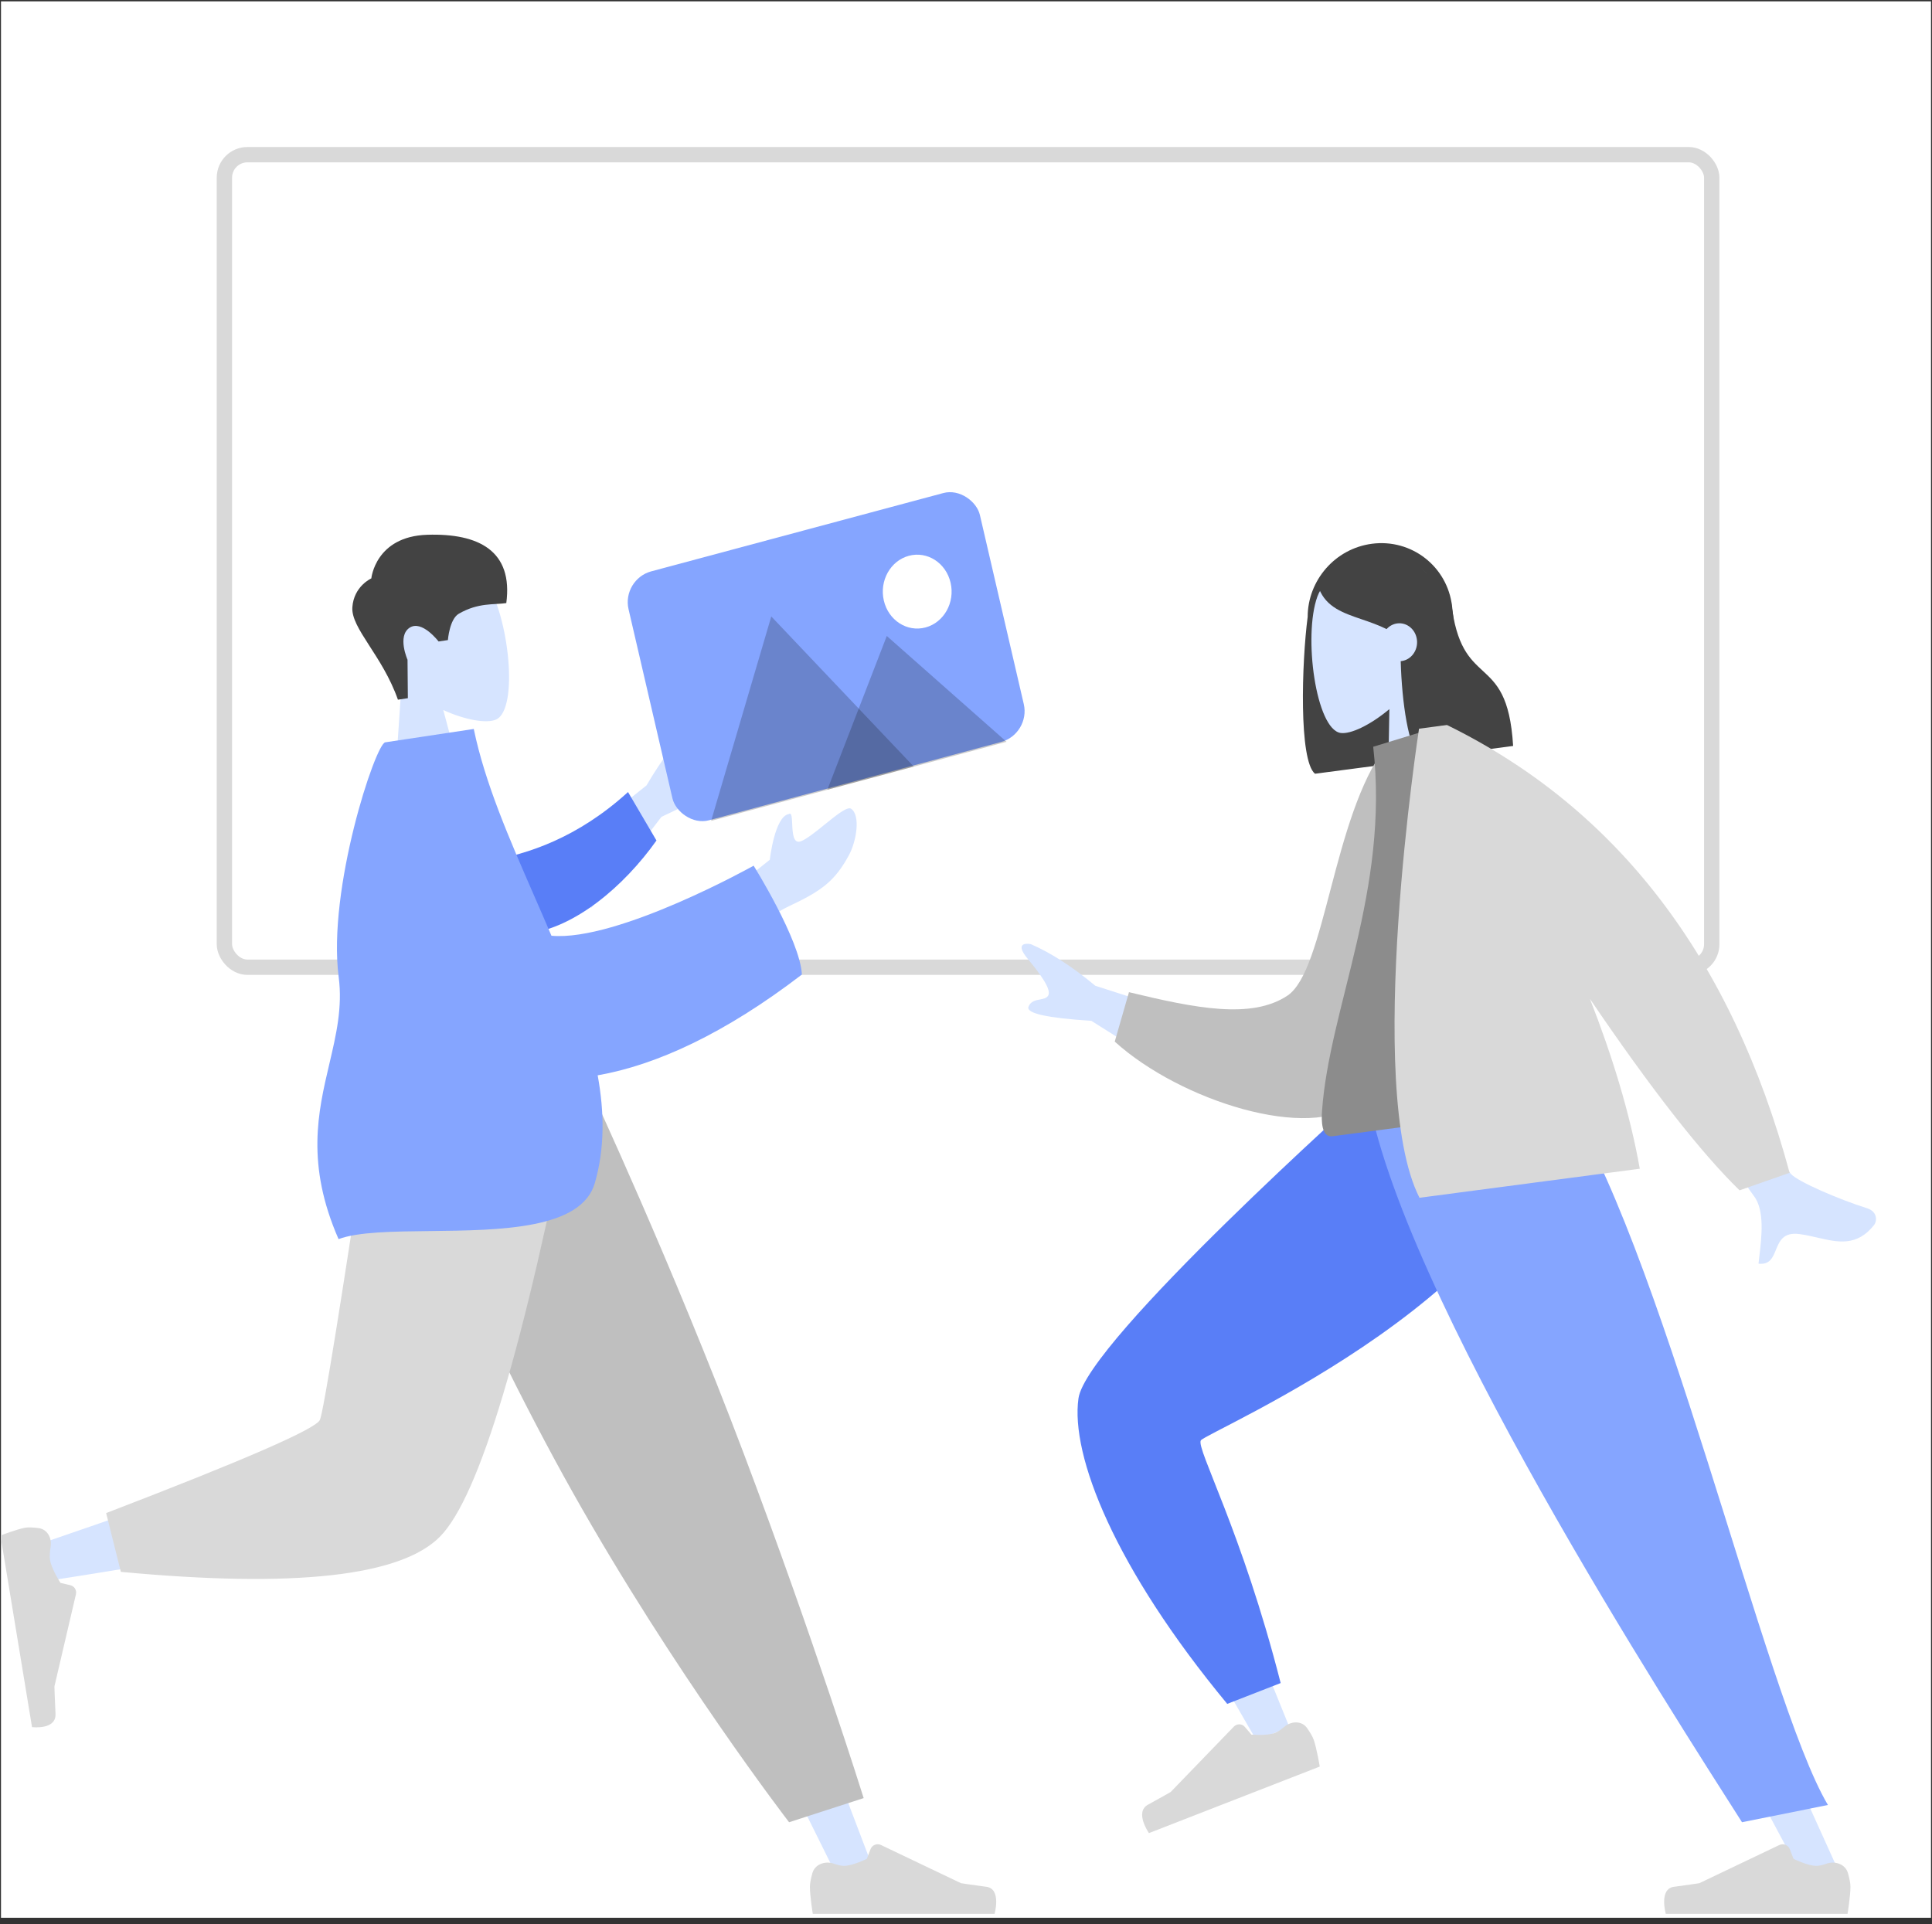 <svg width="252" height="251" viewBox="0 0 252 251" fill="none" xmlns="http://www.w3.org/2000/svg">
<rect x="0" y="0" width="252" height="251" fill="#333333" stroke="none"/>
<g clip-path="url(#clip0)">
<rect width="251.744" height="250" transform="translate(0.128 0.178)" fill="white"/>
<g clip-path="url(#clip1)">
<path d="M28.27 23.134C28.27 20.949 30.041 19.178 32.227 19.178H219.99C222.175 19.178 223.946 20.949 223.946 23.134V32.531H28.27V23.134Z" fill="#D9D9D9"/>
<path fill-rule="evenodd" clip-rule="evenodd" d="M34.699 28.08C35.792 28.08 36.677 27.194 36.677 26.102C36.677 25.009 35.792 24.123 34.699 24.123C33.607 24.123 32.721 25.009 32.721 26.102C32.721 27.194 33.607 28.08 34.699 28.08Z" fill="white"/>
<path fill-rule="evenodd" clip-rule="evenodd" d="M40.634 28.08C41.726 28.08 42.612 27.194 42.612 26.102C42.612 25.009 41.726 24.123 40.634 24.123C39.541 24.123 38.656 25.009 38.656 26.102C38.656 27.194 39.541 28.08 40.634 28.08Z" fill="white"/>
<path fill-rule="evenodd" clip-rule="evenodd" d="M46.568 28.08C47.661 28.08 48.546 27.194 48.546 26.102C48.546 25.009 47.661 24.123 46.568 24.123C45.475 24.123 44.59 25.009 44.59 26.102C44.59 27.194 45.475 28.08 46.568 28.08Z" fill="white"/>
</g>
<rect x="29.27" y="20.178" width="194" height="106" rx="3" stroke="#D9D9D9" stroke-width="2"/>
<path fill-rule="evenodd" clip-rule="evenodd" d="M57.819 92.627C60.742 93.959 63.501 94.4 64.699 93.869C67.704 92.539 66.393 80.287 63.351 75.838C60.309 71.39 47.633 71.163 48.256 80.793C48.473 84.135 50.157 86.893 52.391 89.014L51.198 106.692L61.188 105.184L57.819 92.627Z" fill="#D6E4FF"/>
<path fill-rule="evenodd" clip-rule="evenodd" d="M51.904 91.276C49.869 85.494 45.764 81.963 45.96 79.211C46.156 76.46 48.434 75.453 48.434 75.453C48.434 75.453 48.963 69.978 55.726 69.763C62.49 69.548 66.942 71.895 66.039 78.674C64.426 78.918 62.396 78.587 59.842 80.064C58.627 80.767 58.422 83.5 58.422 83.5L57.205 83.683C57.205 83.683 55.021 80.806 53.408 81.9C51.794 82.993 53.155 86.067 53.155 86.067L53.199 91.081L51.904 91.276Z" fill="#434343"/>
<path fill-rule="evenodd" clip-rule="evenodd" d="M54.775 142.13L86.01 198.027L109.428 245.284H114.472L75.235 142.13L54.775 142.13Z" fill="#D6E4FF"/>
<path fill-rule="evenodd" clip-rule="evenodd" d="M108.769 243.124C107.625 242.723 106.288 243.19 105.963 244.358C105.782 245.008 105.639 245.667 105.639 246.118C105.639 247.336 106.018 249.671 106.018 249.671C107.337 249.671 129.727 249.671 129.727 249.671C129.727 249.671 130.651 246.4 128.66 246.139C126.668 245.879 125.351 245.669 125.351 245.669L114.912 240.687C114.386 240.436 113.758 240.686 113.548 241.23L113.064 242.489C113.064 242.489 111.22 243.409 110.068 243.409C109.707 243.409 109.24 243.289 108.769 243.124Z" fill="#D9D9D9"/>
<path fill-rule="evenodd" clip-rule="evenodd" d="M102.924 237.716L112.652 234.567C112.652 234.567 106.259 214.111 96.981 189.544C87.704 164.978 77.054 142.13 77.054 142.13H49.581C49.581 142.13 61.421 171.032 74.686 194.652C87.95 218.272 102.924 237.716 102.924 237.716Z" fill="#BFBFBF"/>
<path fill-rule="evenodd" clip-rule="evenodd" d="M52.722 142.13C49.774 161.773 44.088 186.868 43.552 187.643C43.194 188.159 30.315 192.779 4.916 201.501L6.006 206.262C36.294 201.584 52.254 197.955 53.884 195.374C56.33 191.503 68.541 160.922 73.271 142.13H52.722Z" fill="#D6E4FF"/>
<path fill-rule="evenodd" clip-rule="evenodd" d="M13.845 197.385L15.764 205.053C38.418 207.18 52.298 205.643 57.406 200.443C62.513 195.243 68.334 175.805 74.868 142.13H48.671C44.531 169.705 42.216 184.072 41.727 185.229C41.238 186.387 31.944 190.439 13.845 197.385Z" fill="#D9D9D9"/>
<path fill-rule="evenodd" clip-rule="evenodd" d="M6.609 201.752C6.791 200.626 6.157 199.493 5.041 199.347C4.379 199.261 3.701 199.215 3.262 199.298C2.142 199.509 0.06 200.314 0.06 200.314C0.289 201.704 4.177 225.307 4.177 225.307C4.177 225.307 7.346 225.713 7.24 223.569C7.135 221.425 7.099 220 7.099 220L9.903 207.985C10.028 207.45 9.707 206.922 9.181 206.798L7.891 206.494C7.891 206.494 6.724 204.711 6.524 203.496C6.448 203.037 6.507 202.386 6.609 201.752Z" fill="#D9D9D9"/>
<path fill-rule="evenodd" clip-rule="evenodd" d="M84.326 102.461L70.987 113.112L77.125 118.437L86.276 106.563C91.594 104.097 93.966 102.522 93.395 101.838C92.914 101.261 92.275 101.38 91.686 101.489C91.227 101.575 90.799 101.654 90.5 101.395C89.817 100.802 90.638 98.246 91.513 95.857C92.389 93.467 91.168 93.847 90.497 94.273C88.386 96.315 86.329 99.044 84.326 102.461ZM100.41 112.155L94.551 116.844L95.805 123.607C95.805 123.607 99.5 119.811 102.898 118.222C107.231 116.196 108.921 114.893 110.731 111.555C111.7 109.77 112.277 106.386 111.017 105.503C110.534 105.164 109.055 106.36 107.546 107.58C106.396 108.51 105.228 109.454 104.47 109.744C103.451 110.134 103.383 108.658 103.329 107.479C103.29 106.633 103.258 105.94 102.886 106.198C101.033 106.512 100.41 112.155 100.41 112.155Z" fill="#D6E4FF"/>
<path fill-rule="evenodd" clip-rule="evenodd" d="M63.703 112.287C68.757 111.466 75.355 109.303 81.916 103.324L85.627 109.648C81.351 115.674 74.934 121.063 68.804 121.801C63.972 122.382 60.697 116.522 63.703 112.287Z" fill="#597EF7"/>
<path fill-rule="evenodd" clip-rule="evenodd" d="M56.108 160.595C51.209 160.649 46.707 160.699 44.159 161.647C39.882 151.872 41.481 145.07 42.957 138.79C43.846 135.006 44.691 131.411 44.178 127.47C42.684 115.993 48.98 97.03 50.246 96.839L61.796 95.096C63.242 102.12 66.453 109.476 69.684 116.88C70.438 118.609 71.194 120.34 71.929 122.071C80.59 122.844 98.299 112.932 98.299 112.932C98.299 112.932 104.369 122.642 104.594 127.132C94.54 134.836 85.595 138.943 77.958 140.278C78.838 145.107 78.891 149.82 77.586 154.331C75.838 160.375 65.276 160.493 56.108 160.595Z" fill="#85A5FF"/>
<path fill-rule="evenodd" clip-rule="evenodd" d="M178.939 70.937C184.123 70.253 188.808 73.911 189.402 79.107L190.519 88.874C191.058 93.587 188.046 97.947 183.613 99.226C183.615 99.265 183.617 99.304 183.62 99.343L171.52 100.938C169.397 99.205 169.788 86.41 170.565 80.479C170.57 75.728 174.123 71.571 178.939 70.937Z" fill="#434343"/>
<path fill-rule="evenodd" clip-rule="evenodd" d="M181.221 92.507C178.719 94.606 176.16 95.798 174.875 95.619C171.652 95.169 169.965 82.97 171.831 77.828C173.697 72.685 185.886 68.944 187.606 78.419C188.202 81.707 187.24 84.839 185.593 87.508L191.008 104.253L180.994 105.573L181.221 92.507Z" fill="#D6E4FF"/>
<path fill-rule="evenodd" clip-rule="evenodd" d="M188.937 78.3C188.611 78.031 188.295 77.77 187.986 77.54L187.96 77.192C187.96 77.192 184.029 70.719 179.198 71.356C174.371 71.992 173.119 74.596 172.054 76.809L172.052 76.814C173.015 79.218 175.176 79.957 177.621 80.793C178.673 81.153 179.777 81.53 180.861 82.066C181.217 81.671 181.696 81.399 182.244 81.327C183.512 81.16 184.665 82.124 184.82 83.481C184.975 84.837 184.074 86.072 182.806 86.239C182.771 86.244 182.736 86.248 182.702 86.251C182.847 91.616 183.725 97.65 185.264 98.907L197.364 97.312C196.972 90.806 195.2 89.169 193.39 87.496C191.686 85.922 189.948 84.317 189.294 78.594C189.173 78.496 189.054 78.397 188.937 78.3Z" fill="#434343"/>
<path fill-rule="evenodd" clip-rule="evenodd" d="M202.84 142.13C202.082 153.203 153.253 185.805 152.968 186.719C152.778 187.329 168.166 225.273 168.166 225.273L163.898 227.048C163.898 227.048 140.295 186.863 141.507 182.581C143.243 176.451 179.393 142.248 179.393 142.248L202.84 142.13Z" fill="#D6E4FF"/>
<path fill-rule="evenodd" clip-rule="evenodd" d="M167.043 219.56L160.074 222.276C145.38 204.528 139.62 189.885 140.67 182.424C141.72 174.963 178.425 142.157 178.425 142.157L203.339 142.157C202.489 167.801 157.231 186.817 156.626 187.91C156.02 189.003 161.978 199.706 167.043 219.56Z" fill="#597EF7"/>
<path fill-rule="evenodd" clip-rule="evenodd" d="M167.496 225.282C168.426 224.494 169.81 224.454 170.488 225.43C170.869 225.978 171.218 226.549 171.363 226.977C171.752 228.121 172.142 230.454 172.142 230.454C170.903 230.936 149.863 239.134 149.863 239.134C149.863 239.134 147.95 236.399 149.738 235.425C151.525 234.451 152.696 233.771 152.696 233.771L160.927 225.254C161.335 224.832 161.995 224.841 162.365 225.274L163.227 226.284C163.227 226.284 165.253 226.474 166.336 226.053C166.684 225.917 167.097 225.621 167.496 225.282Z" fill="#D9D9D9"/>
<path fill-rule="evenodd" clip-rule="evenodd" d="M197.225 142.13L218.977 198.027L240.356 245.284H235.312L180.128 142.13H197.225Z" fill="#D6E4FF"/>
<path fill-rule="evenodd" clip-rule="evenodd" d="M238.232 243.124C239.376 242.723 240.713 243.19 241.038 244.358C241.219 245.008 241.363 245.667 241.363 246.118C241.363 247.336 240.984 249.671 240.984 249.671C239.665 249.671 217.275 249.671 217.275 249.671C217.275 249.671 216.351 246.4 218.342 246.139C220.333 245.879 221.65 245.669 221.65 245.669L232.09 240.687C232.616 240.436 233.244 240.686 233.453 241.23L233.938 242.489C233.938 242.489 235.781 243.409 236.934 243.409C237.295 243.409 237.761 243.289 238.232 243.124Z" fill="#D9D9D9"/>
<path fill-rule="evenodd" clip-rule="evenodd" d="M238.425 235.467L227.218 237.716C218.552 224.079 182.285 168.161 178.309 142.13H203.26C216.539 160.948 230.165 221.604 238.425 235.467Z" fill="#85A5FF"/>
<path fill-rule="evenodd" clip-rule="evenodd" d="M142.87 128.598L158.801 133.712L154.73 140.968L142.345 133.168C136.563 132.802 133.831 132.193 134.149 131.34C134.418 130.621 135.056 130.498 135.644 130.385C136.103 130.297 136.53 130.215 136.729 129.862C137.181 129.054 135.596 126.954 134.011 125.029C132.426 123.105 133.695 123.014 134.461 123.168C137.096 124.313 139.898 126.122 142.87 128.598ZM211.803 130.555L220.145 127.612C227.814 143.207 232.296 151.716 233.591 153.139C234.541 154.183 239.924 156.483 243.519 157.617C244.962 158.072 244.81 159.351 244.453 159.8C242.204 162.636 239.747 162.07 237.072 161.454C236.298 161.275 235.505 161.093 234.694 160.987C232.595 160.714 232.103 161.917 231.638 163.054C231.227 164.061 230.837 165.016 229.371 164.849C229.401 164.541 229.443 164.195 229.487 163.821C229.775 161.408 230.2 157.848 228.755 156.003C228.013 155.056 222.363 146.574 211.803 130.555Z" fill="#D6E4FF"/>
<path fill-rule="evenodd" clip-rule="evenodd" d="M184.442 97.562L180.758 97.375C173.833 106.571 172.868 126.597 167.928 129.882C163.258 132.988 155.967 131.539 147.258 129.433L145.402 135.881C153.986 143.66 170.983 148.948 177.045 143.851C186.736 135.702 186.387 111.206 184.442 97.562Z" fill="#BFBFBF"/>
<path fill-rule="evenodd" clip-rule="evenodd" d="M205.72 144.021C205.72 144.021 184.021 146.881 173.797 148.229C172.338 148.421 172.355 146.13 172.436 144.965C173.368 131.514 181.249 116.107 179.112 97.416L188.143 94.657C197.259 106.765 201.739 122.561 205.72 144.021Z" fill="#8C8C8C"/>
<path fill-rule="evenodd" clip-rule="evenodd" d="M188.632 94.593L188.737 94.579C210.948 105.479 225.845 124.952 233.428 152.998L226.897 155.282C221.832 150.339 215.328 142.014 207.383 130.307C210.245 137.613 212.591 145.184 213.885 152.464L185.15 156.253C177.866 141.938 185.091 95.059 185.091 95.059L187.075 94.798L188.632 94.593Z" fill="#D9D9D9"/>
<path fill-rule="evenodd" clip-rule="evenodd" d="M110.256 95.872C110.255 95.875 110.255 95.877 110.254 95.881C110.255 95.878 110.255 95.868 110.256 95.872Z" fill="#C5CFD6"/>
<path fill-rule="evenodd" clip-rule="evenodd" d="M110.254 95.876C110.254 95.877 110.254 95.878 110.254 95.879C110.254 95.876 110.256 95.868 110.254 95.876Z" fill="#C5CFD6"/>
<path fill-rule="evenodd" clip-rule="evenodd" d="M110.261 95.83C110.26 95.841 110.258 95.852 110.256 95.862C110.257 95.857 110.258 95.853 110.259 95.847C110.241 95.988 110.252 95.897 110.261 95.83Z" fill="#C5CFD6"/>
<path fill-rule="evenodd" clip-rule="evenodd" d="M110.257 95.863C110.256 95.868 110.256 95.873 110.255 95.878C110.248 95.909 110.257 95.863 110.257 95.863Z" fill="#C5CFD6"/>
<path fill-rule="evenodd" clip-rule="evenodd" d="M110.255 95.876C110.255 95.876 110.255 95.876 110.255 95.875C110.255 95.876 110.255 95.876 110.255 95.876Z" fill="#C5CFD6"/>
<path fill-rule="evenodd" clip-rule="evenodd" d="M110.253 95.88C110.252 95.887 110.261 95.854 110.253 95.88V95.88Z" fill="#C5CFD6"/>
<path fill-rule="evenodd" clip-rule="evenodd" d="M110.254 95.876L110.255 95.875C110.255 95.876 110.255 95.876 110.254 95.876Z" fill="#C5CFD6"/>
<rect width="47.442" height="33.339" rx="4" transform="matrix(0.966 -0.259 0.226 0.974 81.079 75.571)" fill="#85A5FF"/>
<path fill-rule="evenodd" clip-rule="evenodd" d="M100.602 80.418L92.755 107.082L119.19 100.006L100.602 80.418Z" fill="black" fill-opacity="0.2"/>
<path fill-rule="evenodd" clip-rule="evenodd" d="M115.668 82.965L107.916 103.024L131.285 96.768L115.668 82.965Z" fill="black" fill-opacity="0.2"/>
<path fill-rule="evenodd" clip-rule="evenodd" d="M120.721 81.853C123.126 81.209 124.589 78.594 123.989 76.013C123.39 73.431 120.955 71.86 118.55 72.504C116.146 73.148 114.683 75.762 115.282 78.344C115.882 80.925 118.317 82.496 120.721 81.853Z" fill="white"/>
</g>
<defs>
<clipPath id="clip0">
<rect width="251.744" height="250" fill="white" transform="translate(0.128 0.178)"/>
</clipPath>
<clipPath id="clip1">
</clipPath>
</defs>
</svg>
